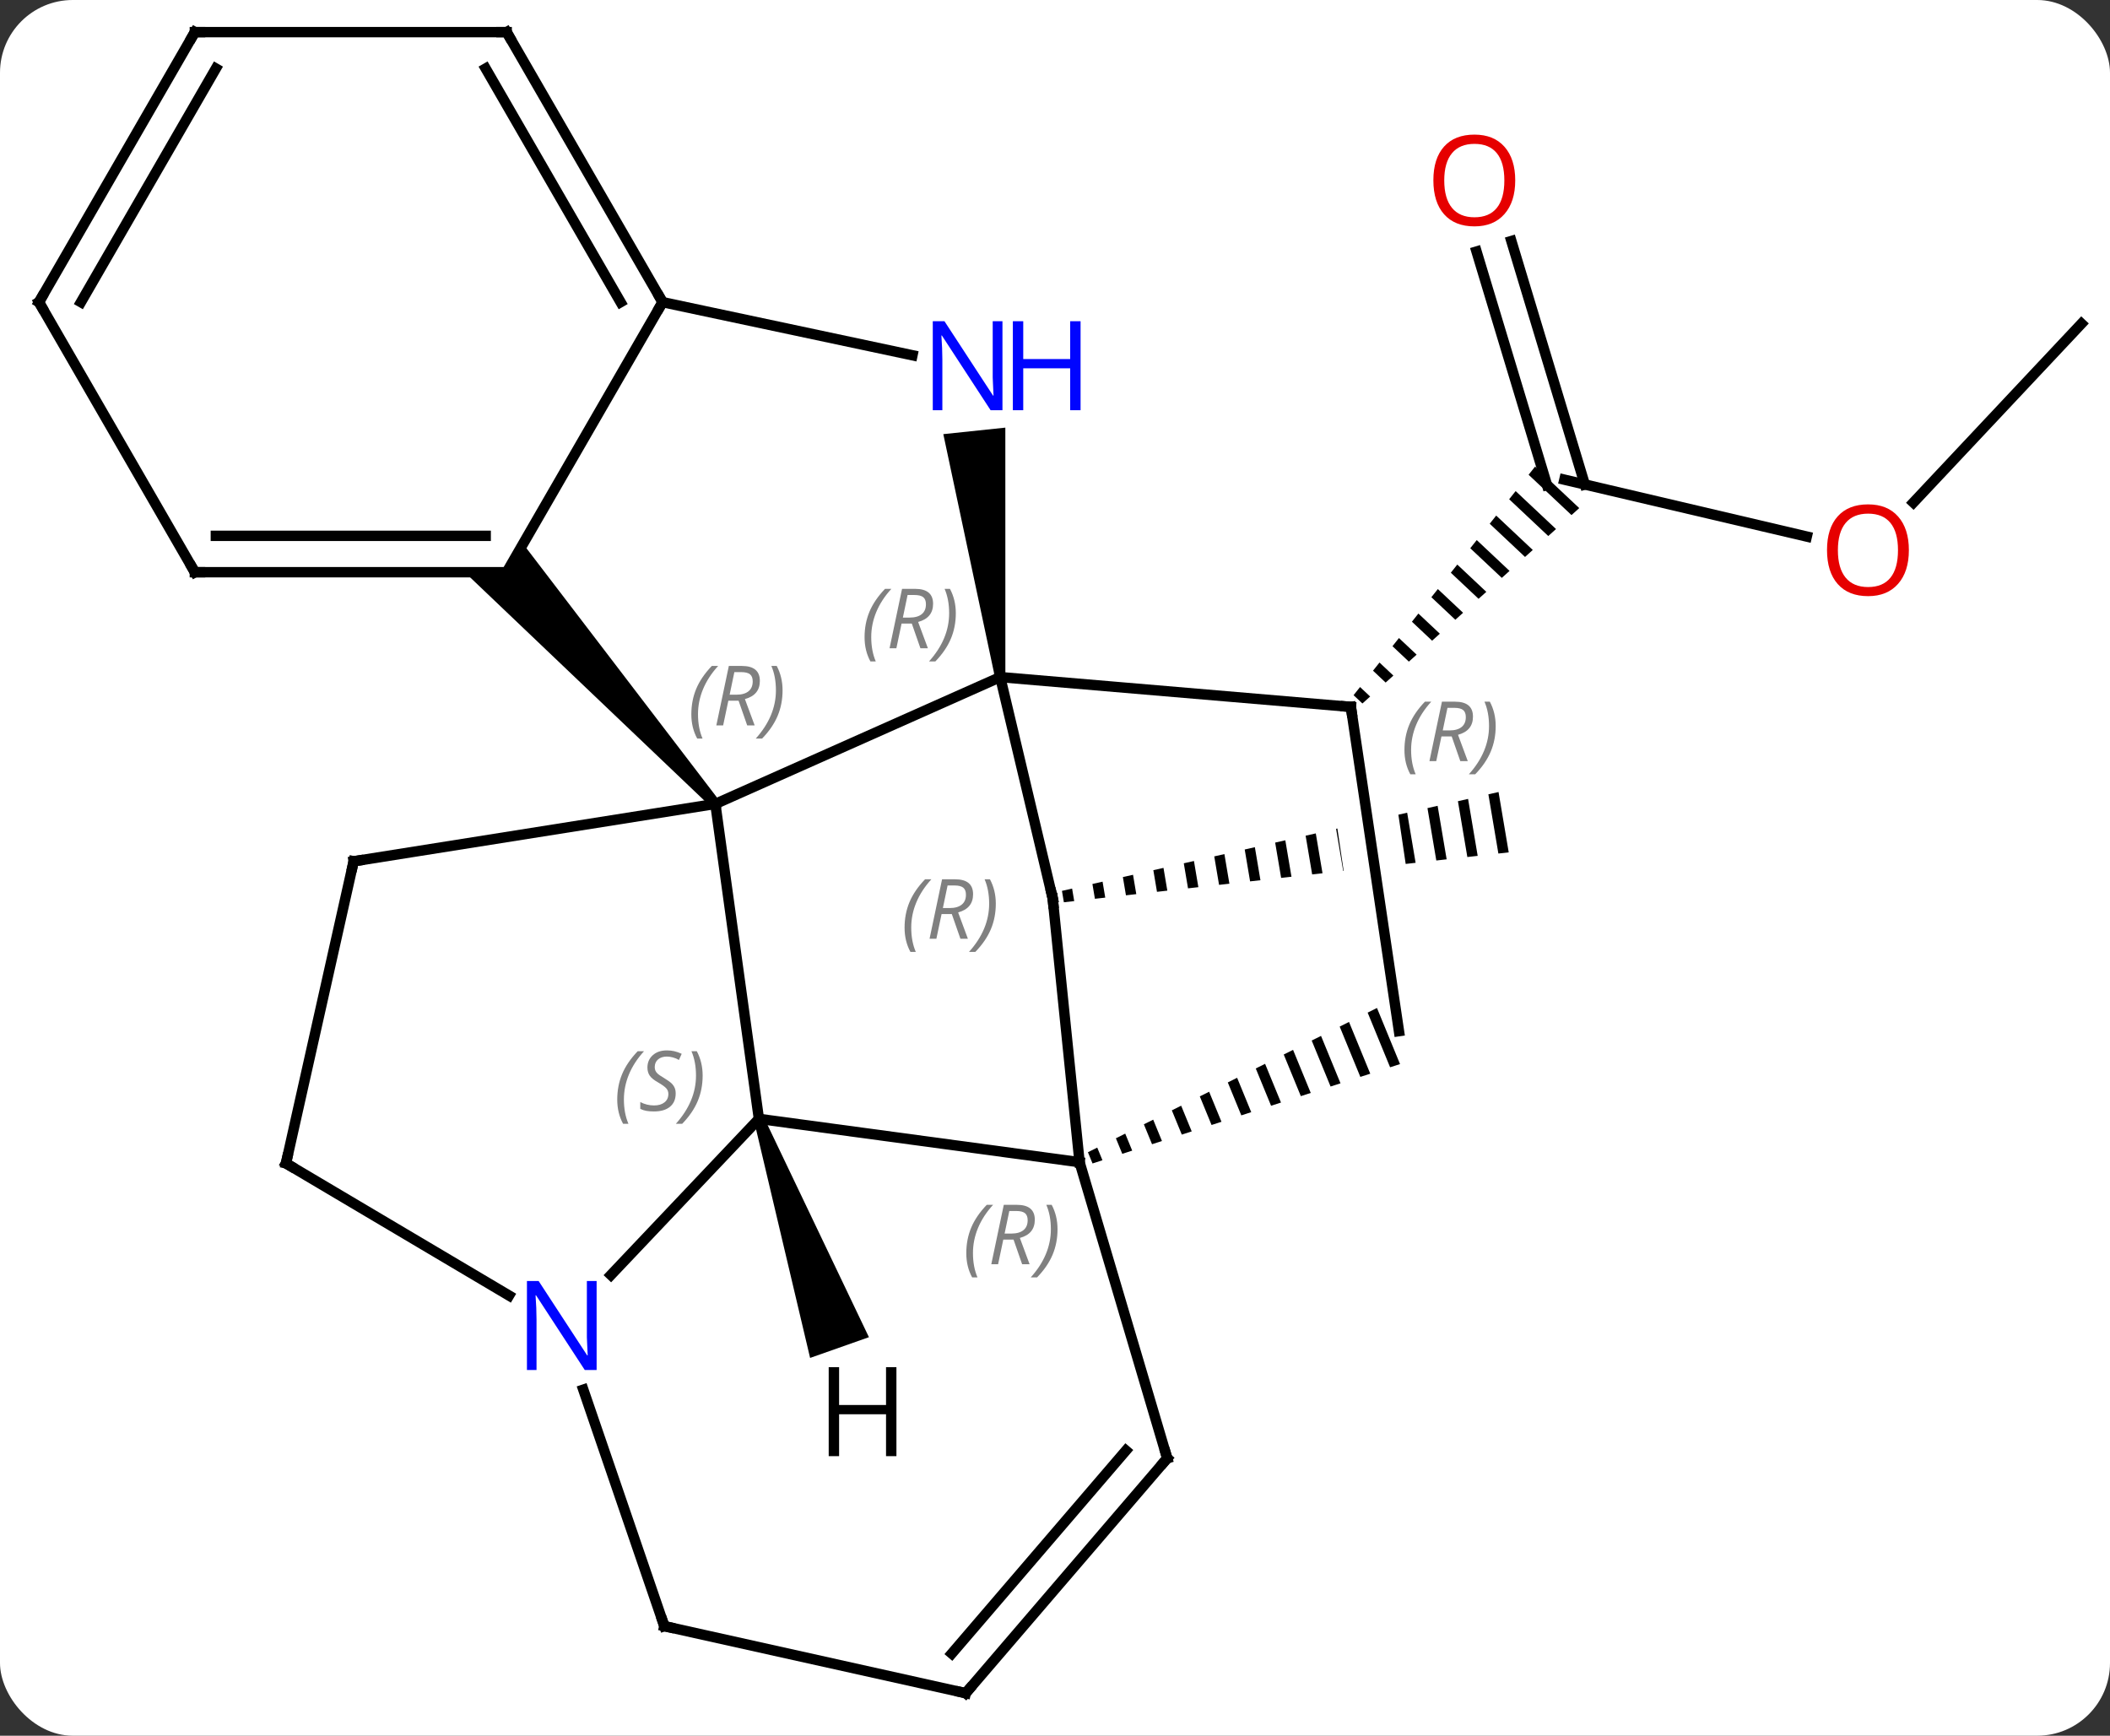 <svg width="203" viewBox="0 0 203 167" style="fill-opacity:1; color-rendering:auto; color-interpolation:auto; text-rendering:auto; stroke:black; stroke-linecap:square; stroke-miterlimit:10; shape-rendering:auto; stroke-opacity:1; fill:black; stroke-dasharray:none; font-weight:normal; stroke-width:1; font-family:'Open Sans'; font-style:normal; stroke-linejoin:miter; font-size:12; stroke-dashoffset:0; image-rendering:auto;" height="167" class="cas-substance-image" xmlns:xlink="http://www.w3.org/1999/xlink" xmlns="http://www.w3.org/2000/svg"><rect x="0" y="0" width="203" height="167" fill="#333333" stroke="none"/><svg class="cas-substance-single-component"><rect y="0" x="0" width="203" stroke="none" ry="7" rx="7" height="167" fill="white" class="cas-substance-group"/><svg y="0" x="0" width="203" viewBox="0 0 203 167" style="fill:black;" height="167" class="cas-substance-single-component-image"><svg><g><clipPath id="clipPath_a32df09067334455a9ec0267b58b36e71" clipPathUnits="userSpaceOnUse"><path d="M44.017 -24.404 L-7.749 -15.668 L-1.093 23.774 L29.905 18.543 L29.905 18.543 L24.448 -18.254 L30.383 -19.134 L35.823 17.544 L35.823 17.544 L50.673 15.038 L44.017 -24.404 Z"/></clipPath><g transform="translate(102,83)" style="text-rendering:geometricPrecision; color-rendering:optimizeQuality; color-interpolation:linearRGB; stroke-linecap:butt; image-rendering:optimizeQuality;"><line y2="-31.375" y1="-36.849" x2="71.827" x1="48.507" style="fill:none;"/><line y2="-59.81" y1="-36.387" x2="43.406" x1="50.474" style="fill:none;"/><line y2="-58.799" y1="-36.343" x2="40.056" x1="46.832" style="fill:none;"/><path style="stroke:none;" d="M45.689 -38.108 L45.065 -37.322 L49.192 -33.442 L49.192 -33.442 L49.937 -34.113 L45.689 -38.108 ZM43.818 -35.751 L43.194 -34.966 L46.956 -31.427 L46.956 -31.427 L47.702 -32.099 L47.702 -32.099 L43.818 -35.751 ZM41.947 -33.395 L41.323 -32.609 L44.721 -29.413 L44.721 -29.413 L45.466 -30.085 L45.466 -30.085 L41.947 -33.395 ZM40.076 -31.038 L39.452 -30.252 L39.452 -30.252 L42.486 -27.399 L42.486 -27.399 L43.231 -28.07 L43.231 -28.07 L40.076 -31.038 ZM38.205 -28.681 L37.581 -27.896 L40.251 -25.385 L40.251 -25.385 L40.996 -26.056 L40.996 -26.056 L38.205 -28.681 ZM36.333 -26.325 L35.71 -25.539 L35.71 -25.539 L38.016 -23.37 L38.761 -24.042 L36.333 -26.325 ZM34.462 -23.968 L33.839 -23.183 L35.781 -21.356 L35.781 -21.356 L36.526 -22.028 L36.526 -22.028 L34.462 -23.968 ZM32.591 -21.612 L31.968 -20.826 L33.545 -19.342 L34.291 -20.014 L34.291 -20.014 L32.591 -21.612 ZM30.72 -19.255 L30.096 -18.47 L30.096 -18.47 L31.31 -17.328 L31.31 -17.328 L32.055 -17.999 L32.055 -17.999 L30.72 -19.255 ZM28.849 -16.898 L28.225 -16.113 L29.075 -15.314 L29.82 -15.985 L29.82 -15.985 L28.849 -16.898 Z"/><line y2="-51.858" y1="-34.647" x2="98.253" x1="82.084" style="fill:none;"/><path style="clip-path:url(#clipPath_a32df09067334455a9ec0267b58b36e71); stroke:none;" d="M42.172 -6.796 L41.195 -6.575 L42.157 -0.878 L43.152 -0.989 L42.172 -6.796 ZM39.242 -6.133 L38.265 -5.912 L39.171 -0.543 L40.166 -0.654 L39.242 -6.133 ZM36.311 -5.469 L35.334 -5.248 L36.185 -0.208 L37.18 -0.32 L36.311 -5.469 ZM33.381 -4.806 L32.404 -4.584 L33.199 0.127 L34.194 0.015 L33.381 -4.806 ZM30.45 -4.142 L29.474 -3.921 L29.474 -3.921 L30.213 0.462 L31.209 0.35 L30.45 -4.142 ZM27.52 -3.478 L26.543 -3.257 L27.227 0.797 L28.223 0.685 L27.52 -3.478 ZM24.59 -2.815 L23.613 -2.594 L24.241 1.131 L24.241 1.131 L25.237 1.02 L24.59 -2.815 ZM21.659 -2.151 L20.682 -1.93 L21.256 1.466 L21.256 1.466 L22.251 1.355 L21.659 -2.151 ZM18.729 -1.488 L17.752 -1.266 L17.752 -1.266 L18.27 1.801 L19.265 1.69 L18.729 -1.488 ZM15.798 -0.824 L14.821 -0.603 L14.821 -0.603 L15.284 2.136 L16.279 2.025 L16.279 2.025 L15.798 -0.824 ZM12.868 -0.16 L11.891 0.061 L11.891 0.061 L12.298 2.471 L12.298 2.471 L13.293 2.359 L13.293 2.359 L12.868 -0.16 ZM9.937 0.503 L8.961 0.724 L8.961 0.724 L9.312 2.806 L9.312 2.806 L10.307 2.694 L10.307 2.694 L9.937 0.503 ZM7.007 1.167 L6.03 1.388 L6.03 1.388 L6.326 3.141 L7.321 3.029 L7.007 1.167 ZM4.077 1.83 L3.1 2.051 L3.1 2.051 L3.34 3.476 L3.34 3.476 L4.335 3.364 L4.335 3.364 L4.077 1.83 ZM1.146 2.494 L0.169 2.715 L0.169 2.715 L0.354 3.811 L0.354 3.811 L1.349 3.699 L1.349 3.699 L1.146 2.494 Z"/><line y2="-17.853" y1="-5.652" x2="-5.772" x1="-33.177" style="fill:none;"/><line y2="24.651" y1="-5.652" x2="-28.986" x1="-33.177" style="fill:none;"/><path style="stroke:none;" d="M-32.806 -5.987 L-33.548 -5.317 L-57.29 -27.945 L-53.253 -27.945 L-51.676 -30.677 Z"/><line y2="-0.129" y1="-5.652" x2="-67.974" x1="-33.177" style="fill:none;"/><line y2="-14.985" y1="-17.853" x2="27.966" x1="-5.772" style="fill:none;"/><line y2="3.429" y1="-17.853" x2="-0.723" x1="-5.772" style="fill:none;"/><path style="stroke:none;" d="M-5.275 -17.905 L-6.269 -17.801 L-11.245 -41.229 L-5.278 -41.856 Z"/><line y2="28.821" y1="24.651" x2="1.863" x1="-28.986" style="fill:none;"/><line y2="39.671" y1="24.651" x2="-43.224" x1="-28.986" style="fill:none;"/><line y2="-53.928" y1="-27.945" x2="-38.253" x1="-53.253" style="fill:none;"/><line y2="-27.945" y1="-27.945" x2="-83.253" x1="-53.253" style="fill:none;"/><line y2="-31.445" y1="-31.445" x2="-81.232" x1="-55.274" style="fill:none;"/><line y2="28.929" y1="-0.129" x2="-74.487" x1="-67.974" style="fill:none;"/><line y2="16.209" y1="-14.985" x2="32.592" x1="27.966" style="fill:none;"/><line y2="28.821" y1="3.429" x2="1.863" x1="-0.723" style="fill:none;"/><line y2="-53.928" y1="-48.817" x2="-38.253" x1="-14.215" style="fill:none;"/><path style="stroke:none;" d="M30.477 13.982 L29.58 14.429 L31.739 19.688 L32.694 19.38 L32.694 19.38 L30.477 13.982 ZM27.786 15.325 L26.889 15.773 L28.876 20.613 L29.831 20.305 L27.786 15.325 ZM25.094 16.668 L24.197 17.116 L24.197 17.116 L26.013 21.539 L26.013 21.539 L26.968 21.23 L26.968 21.23 L25.094 16.668 ZM22.403 18.012 L21.506 18.459 L23.151 22.464 L23.151 22.464 L24.105 22.156 L24.105 22.156 L22.403 18.012 ZM19.712 19.355 L18.815 19.802 L18.815 19.802 L20.288 23.39 L20.288 23.39 L21.242 23.081 L21.242 23.081 L19.712 19.355 ZM17.021 20.698 L16.124 21.146 L16.124 21.146 L17.425 24.315 L17.425 24.315 L18.379 24.006 L18.379 24.006 L17.021 20.698 ZM14.329 22.041 L13.432 22.489 L13.432 22.489 L14.562 25.24 L14.562 25.24 L15.516 24.932 L15.516 24.932 L14.329 22.041 ZM11.638 23.385 L10.741 23.832 L11.699 26.166 L11.699 26.166 L12.653 25.857 L12.653 25.857 L11.638 23.385 ZM8.947 24.728 L8.05 25.176 L8.05 25.176 L8.836 27.091 L8.836 27.091 L9.79 26.782 L9.79 26.782 L8.947 24.728 ZM6.256 26.071 L5.359 26.519 L5.359 26.519 L5.973 28.016 L5.973 28.016 L6.928 27.708 L6.928 27.708 L6.256 26.071 ZM3.564 27.415 L2.667 27.862 L2.667 27.862 L3.111 28.942 L3.111 28.942 L4.065 28.633 L4.065 28.633 L3.564 27.415 Z"/><line y2="57.309" y1="28.821" x2="10.296" x1="1.863" style="fill:none;"/><line y2="28.929" y1="41.651" x2="-74.487" x1="-53.024" style="fill:none;"/><line y2="73.458" y1="50.706" x2="-38.085" x1="-45.88" style="fill:none;"/><line y2="-79.908" y1="-53.928" x2="-53.253" x1="-38.253" style="fill:none;"/><line y2="-76.408" y1="-53.928" x2="-55.274" x1="-42.294" style="fill:none;"/><line y2="-53.928" y1="-27.945" x2="-98.253" x1="-83.253" style="fill:none;"/><line y2="79.908" y1="57.309" x2="-9.09" x1="10.296" style="fill:none;"/><line y2="76.096" y1="56.564" x2="-10.431" x1="6.324" style="fill:none;"/><line y2="79.908" y1="73.458" x2="-9.09" x1="-38.085" style="fill:none;"/><line y2="-79.908" y1="-79.908" x2="-83.253" x1="-53.253" style="fill:none;"/><line y2="-79.908" y1="-53.928" x2="-83.253" x1="-98.253" style="fill:none;"/><line y2="-76.408" y1="-53.928" x2="-81.232" x1="-94.212" style="fill:none;"/><path style="stroke:none;" d="M-29.458 24.817 L-28.514 24.485 L-18.402 45.657 L-24.061 47.652 Z"/></g><g transform="translate(102,83)" style="fill:rgb(230,0,0); text-rendering:geometricPrecision; color-rendering:optimizeQuality; image-rendering:optimizeQuality; font-family:'Open Sans'; stroke:rgb(230,0,0); color-interpolation:linearRGB;"><path style="stroke:none;" d="M81.65 -30.064 Q81.65 -28.002 80.61 -26.822 Q79.571 -25.642 77.728 -25.642 Q75.837 -25.642 74.806 -26.806 Q73.775 -27.971 73.775 -30.08 Q73.775 -32.174 74.806 -33.322 Q75.837 -34.471 77.728 -34.471 Q79.587 -34.471 80.618 -33.299 Q81.65 -32.127 81.65 -30.064 ZM74.821 -30.064 Q74.821 -28.33 75.564 -27.424 Q76.306 -26.517 77.728 -26.517 Q79.15 -26.517 79.876 -27.416 Q80.603 -28.314 80.603 -30.064 Q80.603 -31.799 79.876 -32.689 Q79.15 -33.58 77.728 -33.58 Q76.306 -33.58 75.564 -32.681 Q74.821 -31.783 74.821 -30.064 Z"/><path style="stroke:none;" d="M43.778 -65.641 Q43.778 -63.579 42.738 -62.399 Q41.699 -61.219 39.856 -61.219 Q37.965 -61.219 36.934 -62.383 Q35.903 -63.548 35.903 -65.657 Q35.903 -67.751 36.934 -68.899 Q37.965 -70.048 39.856 -70.048 Q41.715 -70.048 42.746 -68.876 Q43.778 -67.704 43.778 -65.641 ZM36.949 -65.641 Q36.949 -63.907 37.692 -63.001 Q38.434 -62.094 39.856 -62.094 Q41.278 -62.094 42.004 -62.993 Q42.731 -63.891 42.731 -65.641 Q42.731 -67.376 42.004 -68.266 Q41.278 -69.157 39.856 -69.157 Q38.434 -69.157 37.692 -68.258 Q36.949 -67.36 36.949 -65.641 Z"/></g><g transform="translate(102,83)" style="font-size:8.4px; fill:gray; text-rendering:geometricPrecision; image-rendering:optimizeQuality; color-rendering:optimizeQuality; font-family:'Open Sans'; font-style:italic; stroke:gray; color-interpolation:linearRGB;"><path style="stroke:none;" d="M-35.487 -14.27 Q-35.487 -15.598 -35.018 -16.723 Q-34.549 -17.848 -33.518 -18.926 L-32.909 -18.926 Q-33.877 -17.863 -34.362 -16.691 Q-34.846 -15.52 -34.846 -14.285 Q-34.846 -12.957 -34.409 -11.941 L-34.924 -11.941 Q-35.487 -12.973 -35.487 -14.27 ZM-31.927 -15.582 L-32.427 -13.207 L-33.083 -13.207 L-31.88 -18.926 L-30.63 -18.926 Q-28.895 -18.926 -28.895 -17.488 Q-28.895 -16.129 -30.333 -15.738 L-29.395 -13.207 L-30.114 -13.207 L-30.942 -15.582 L-31.927 -15.582 ZM-31.349 -18.332 Q-31.739 -16.41 -31.802 -16.16 L-31.145 -16.16 Q-30.395 -16.16 -29.989 -16.488 Q-29.583 -16.816 -29.583 -17.441 Q-29.583 -17.91 -29.841 -18.121 Q-30.099 -18.332 -30.692 -18.332 L-31.349 -18.332 ZM-26.71 -16.582 Q-26.71 -15.254 -27.186 -14.121 Q-27.663 -12.988 -28.678 -11.941 L-29.288 -11.941 Q-27.35 -14.098 -27.35 -16.582 Q-27.35 -17.91 -27.788 -18.926 L-27.272 -18.926 Q-26.71 -17.863 -26.71 -16.582 Z"/><path style="stroke:none;" d="M-18.821 -21.689 Q-18.821 -23.017 -18.352 -24.142 Q-17.883 -25.267 -16.852 -26.345 L-16.243 -26.345 Q-17.211 -25.283 -17.696 -24.111 Q-18.18 -22.939 -18.18 -21.705 Q-18.18 -20.377 -17.743 -19.361 L-18.258 -19.361 Q-18.821 -20.392 -18.821 -21.689 ZM-15.261 -23.002 L-15.761 -20.627 L-16.417 -20.627 L-15.214 -26.345 L-13.964 -26.345 Q-12.229 -26.345 -12.229 -24.908 Q-12.229 -23.549 -13.667 -23.158 L-12.729 -20.627 L-13.448 -20.627 L-14.276 -23.002 L-15.261 -23.002 ZM-14.683 -25.752 Q-15.073 -23.83 -15.136 -23.58 L-14.479 -23.58 Q-13.729 -23.58 -13.323 -23.908 Q-12.917 -24.236 -12.917 -24.861 Q-12.917 -25.33 -13.175 -25.541 Q-13.433 -25.752 -14.026 -25.752 L-14.683 -25.752 ZM-10.043 -24.002 Q-10.043 -22.674 -10.52 -21.541 Q-10.997 -20.408 -12.012 -19.361 L-12.622 -19.361 Q-10.684 -21.517 -10.684 -24.002 Q-10.684 -25.33 -11.122 -26.345 L-10.606 -26.345 Q-10.043 -25.283 -10.043 -24.002 Z"/><path style="stroke:none;" d="M-42.616 22.797 Q-42.616 21.469 -42.147 20.344 Q-41.678 19.219 -40.647 18.141 L-40.038 18.141 Q-41.007 19.204 -41.491 20.376 Q-41.975 21.547 -41.975 22.782 Q-41.975 24.11 -41.538 25.126 L-42.053 25.126 Q-42.616 24.094 -42.616 22.797 ZM-36.993 22.204 Q-36.993 23.032 -37.54 23.485 Q-38.087 23.938 -39.087 23.938 Q-39.493 23.938 -39.806 23.884 Q-40.118 23.829 -40.4 23.688 L-40.4 23.032 Q-39.775 23.36 -39.072 23.36 Q-38.447 23.36 -38.072 23.063 Q-37.697 22.766 -37.697 22.251 Q-37.697 21.938 -37.9 21.712 Q-38.103 21.485 -38.665 21.157 Q-39.259 20.829 -39.486 20.501 Q-39.712 20.172 -39.712 19.719 Q-39.712 18.985 -39.197 18.524 Q-38.681 18.063 -37.837 18.063 Q-37.462 18.063 -37.126 18.141 Q-36.79 18.219 -36.415 18.391 L-36.681 18.985 Q-36.931 18.829 -37.251 18.743 Q-37.572 18.657 -37.837 18.657 Q-38.368 18.657 -38.689 18.93 Q-39.009 19.204 -39.009 19.672 Q-39.009 19.876 -38.939 20.024 Q-38.868 20.172 -38.728 20.305 Q-38.587 20.438 -38.165 20.688 Q-37.603 21.032 -37.4 21.227 Q-37.197 21.422 -37.095 21.657 Q-36.993 21.891 -36.993 22.204 ZM-34.399 20.485 Q-34.399 21.813 -34.876 22.946 Q-35.352 24.079 -36.368 25.126 L-36.977 25.126 Q-35.039 22.969 -35.039 20.485 Q-35.039 19.157 -35.477 18.141 L-34.961 18.141 Q-34.399 19.204 -34.399 20.485 Z"/></g><g transform="translate(102,83)" style="stroke-linecap:butt; font-size:8.4px; text-rendering:geometricPrecision; image-rendering:optimizeQuality; color-rendering:optimizeQuality; font-family:'Open Sans'; font-style:italic; color-interpolation:linearRGB; stroke-miterlimit:5;"><path style="fill:none;" d="M-67.48 -0.207 L-67.974 -0.129 L-68.083 0.359"/><path style="fill:none;" d="M27.468 -15.027 L27.966 -14.985 L28.039 -14.49"/><path style="fill:gray; stroke:none;" d="M33.12 -10.832 Q33.12 -12.161 33.589 -13.286 Q34.058 -14.411 35.089 -15.489 L35.699 -15.489 Q34.73 -14.426 34.245 -13.254 Q33.761 -12.082 33.761 -10.848 Q33.761 -9.52 34.199 -8.504 L33.683 -8.504 Q33.12 -9.536 33.12 -10.832 ZM36.68 -12.145 L36.18 -9.77 L35.524 -9.77 L36.727 -15.489 L37.977 -15.489 Q39.712 -15.489 39.712 -14.051 Q39.712 -12.692 38.274 -12.301 L39.212 -9.77 L38.493 -9.77 L37.665 -12.145 L36.68 -12.145 ZM37.258 -14.895 Q36.868 -12.973 36.805 -12.723 L37.462 -12.723 Q38.212 -12.723 38.618 -13.051 Q39.024 -13.379 39.024 -14.004 Q39.024 -14.473 38.766 -14.684 Q38.508 -14.895 37.915 -14.895 L37.258 -14.895 ZM41.898 -13.145 Q41.898 -11.817 41.421 -10.684 Q40.944 -9.551 39.929 -8.504 L39.319 -8.504 Q41.257 -10.661 41.257 -13.145 Q41.257 -14.473 40.819 -15.489 L41.335 -15.489 Q41.898 -14.426 41.898 -13.145 Z"/><path style="fill:none;" d="M-0.838 2.942 L-0.723 3.429 L-0.672 3.926"/><path style="fill:gray; stroke:none;" d="M-14.972 6.257 Q-14.972 4.929 -14.503 3.804 Q-14.035 2.679 -13.003 1.601 L-12.394 1.601 Q-13.363 2.664 -13.847 3.836 Q-14.332 5.007 -14.332 6.242 Q-14.332 7.57 -13.894 8.586 L-14.41 8.586 Q-14.972 7.554 -14.972 6.257 ZM-11.412 4.945 L-11.912 7.32 L-12.568 7.32 L-11.365 1.601 L-10.115 1.601 Q-8.381 1.601 -8.381 3.039 Q-8.381 4.398 -9.818 4.789 L-8.881 7.32 L-9.6 7.32 L-10.428 4.945 L-11.412 4.945 ZM-10.834 2.195 Q-11.225 4.117 -11.287 4.367 L-10.631 4.367 Q-9.881 4.367 -9.475 4.039 Q-9.068 3.711 -9.068 3.086 Q-9.068 2.617 -9.326 2.406 Q-9.584 2.195 -10.178 2.195 L-10.834 2.195 ZM-6.195 3.945 Q-6.195 5.273 -6.671 6.406 Q-7.148 7.539 -8.164 8.586 L-8.773 8.586 Q-6.835 6.429 -6.835 3.945 Q-6.835 2.617 -7.273 1.601 L-6.757 1.601 Q-6.195 2.664 -6.195 3.945 Z"/></g><g transform="translate(102,83)" style="stroke-linecap:butt; fill:rgb(0,5,255); text-rendering:geometricPrecision; color-rendering:optimizeQuality; image-rendering:optimizeQuality; font-family:'Open Sans'; stroke:rgb(0,5,255); color-interpolation:linearRGB; stroke-miterlimit:5;"><path style="stroke:none;" d="M-5.555 -43.532 L-6.696 -43.532 L-11.384 -50.719 L-11.43 -50.719 Q-11.337 -49.454 -11.337 -48.407 L-11.337 -43.532 L-12.259 -43.532 L-12.259 -52.094 L-11.134 -52.094 L-6.462 -44.938 L-6.415 -44.938 Q-6.415 -45.094 -6.462 -45.954 Q-6.509 -46.813 -6.493 -47.188 L-6.493 -52.094 L-5.555 -52.094 L-5.555 -43.532 Z"/><path style="stroke:none;" d="M1.96 -43.532 L0.96 -43.532 L0.96 -47.563 L-3.555 -47.563 L-3.555 -43.532 L-4.555 -43.532 L-4.555 -52.094 L-3.555 -52.094 L-3.555 -48.454 L0.96 -48.454 L0.96 -52.094 L1.96 -52.094 L1.96 -43.532 Z"/></g><g transform="translate(102,83)" style="stroke-linecap:butt; font-size:8.4px; fill:gray; text-rendering:geometricPrecision; image-rendering:optimizeQuality; color-rendering:optimizeQuality; font-family:'Open Sans'; font-style:italic; stroke:gray; color-interpolation:linearRGB; stroke-miterlimit:5;"><path style="stroke:none;" d="M-9.034 37.577 Q-9.034 36.249 -8.565 35.124 Q-8.096 33.999 -7.065 32.921 L-6.456 32.921 Q-7.425 33.983 -7.909 35.155 Q-8.393 36.327 -8.393 37.562 Q-8.393 38.89 -7.956 39.905 L-8.471 39.905 Q-9.034 38.874 -9.034 37.577 ZM-5.474 36.265 L-5.974 38.64 L-6.63 38.64 L-5.427 32.921 L-4.177 32.921 Q-2.443 32.921 -2.443 34.358 Q-2.443 35.718 -3.88 36.108 L-2.943 38.64 L-3.661 38.64 L-4.489 36.265 L-5.474 36.265 ZM-4.896 33.515 Q-5.286 35.437 -5.349 35.687 L-4.693 35.687 Q-3.943 35.687 -3.536 35.358 Q-3.13 35.03 -3.13 34.405 Q-3.13 33.937 -3.388 33.726 Q-3.646 33.515 -4.239 33.515 L-4.896 33.515 ZM-0.257 35.265 Q-0.257 36.593 -0.733 37.726 Q-1.21 38.858 -2.225 39.905 L-2.835 39.905 Q-0.897 37.749 -0.897 35.265 Q-0.897 33.937 -1.335 32.921 L-0.819 32.921 Q-0.257 33.983 -0.257 35.265 Z"/></g><g transform="translate(102,83)" style="stroke-linecap:butt; fill:rgb(0,5,255); text-rendering:geometricPrecision; color-rendering:optimizeQuality; image-rendering:optimizeQuality; font-family:'Open Sans'; stroke:rgb(0,5,255); color-interpolation:linearRGB; stroke-miterlimit:5;"><path style="stroke:none;" d="M-44.6 48.814 L-45.741 48.814 L-50.429 41.627 L-50.475 41.627 Q-50.382 42.892 -50.382 43.939 L-50.382 48.814 L-51.304 48.814 L-51.304 40.252 L-50.179 40.252 L-45.507 47.408 L-45.46 47.408 Q-45.46 47.252 -45.507 46.392 Q-45.554 45.533 -45.538 45.158 L-45.538 40.252 L-44.6 40.252 L-44.6 48.814 Z"/><path style="fill:none; stroke:black;" d="M-38.503 -54.361 L-38.253 -53.928 L-38.503 -53.495"/><path style="fill:none; stroke:black;" d="M-82.753 -27.945 L-83.253 -27.945 L-83.503 -28.378"/><path style="fill:none; stroke:black;" d="M-74.378 28.441 L-74.487 28.929 L-74.057 29.184"/><path style="fill:none; stroke:black;" d="M10.154 56.83 L10.296 57.309 L9.97 57.688"/><path style="fill:none; stroke:black;" d="M-38.247 72.985 L-38.085 73.458 L-37.597 73.567"/><path style="fill:none; stroke:black;" d="M-53.003 -79.475 L-53.253 -79.908 L-53.753 -79.908"/><path style="fill:none; stroke:black;" d="M-98.003 -53.495 L-98.253 -53.928 L-98.003 -54.361"/><path style="fill:none; stroke:black;" d="M-8.764 79.528 L-9.09 79.908 L-9.578 79.799"/><path style="fill:none; stroke:black;" d="M-82.753 -79.908 L-83.253 -79.908 L-83.503 -79.475"/><path style="fill:black; stroke:none;" d="M-15.756 57.103 L-16.756 57.103 L-16.756 53.072 L-21.272 53.072 L-21.272 57.103 L-22.272 57.103 L-22.272 48.541 L-21.272 48.541 L-21.272 52.181 L-16.756 52.181 L-16.756 48.541 L-15.756 48.541 L-15.756 57.103 Z"/></g></g></svg></svg></svg></svg>